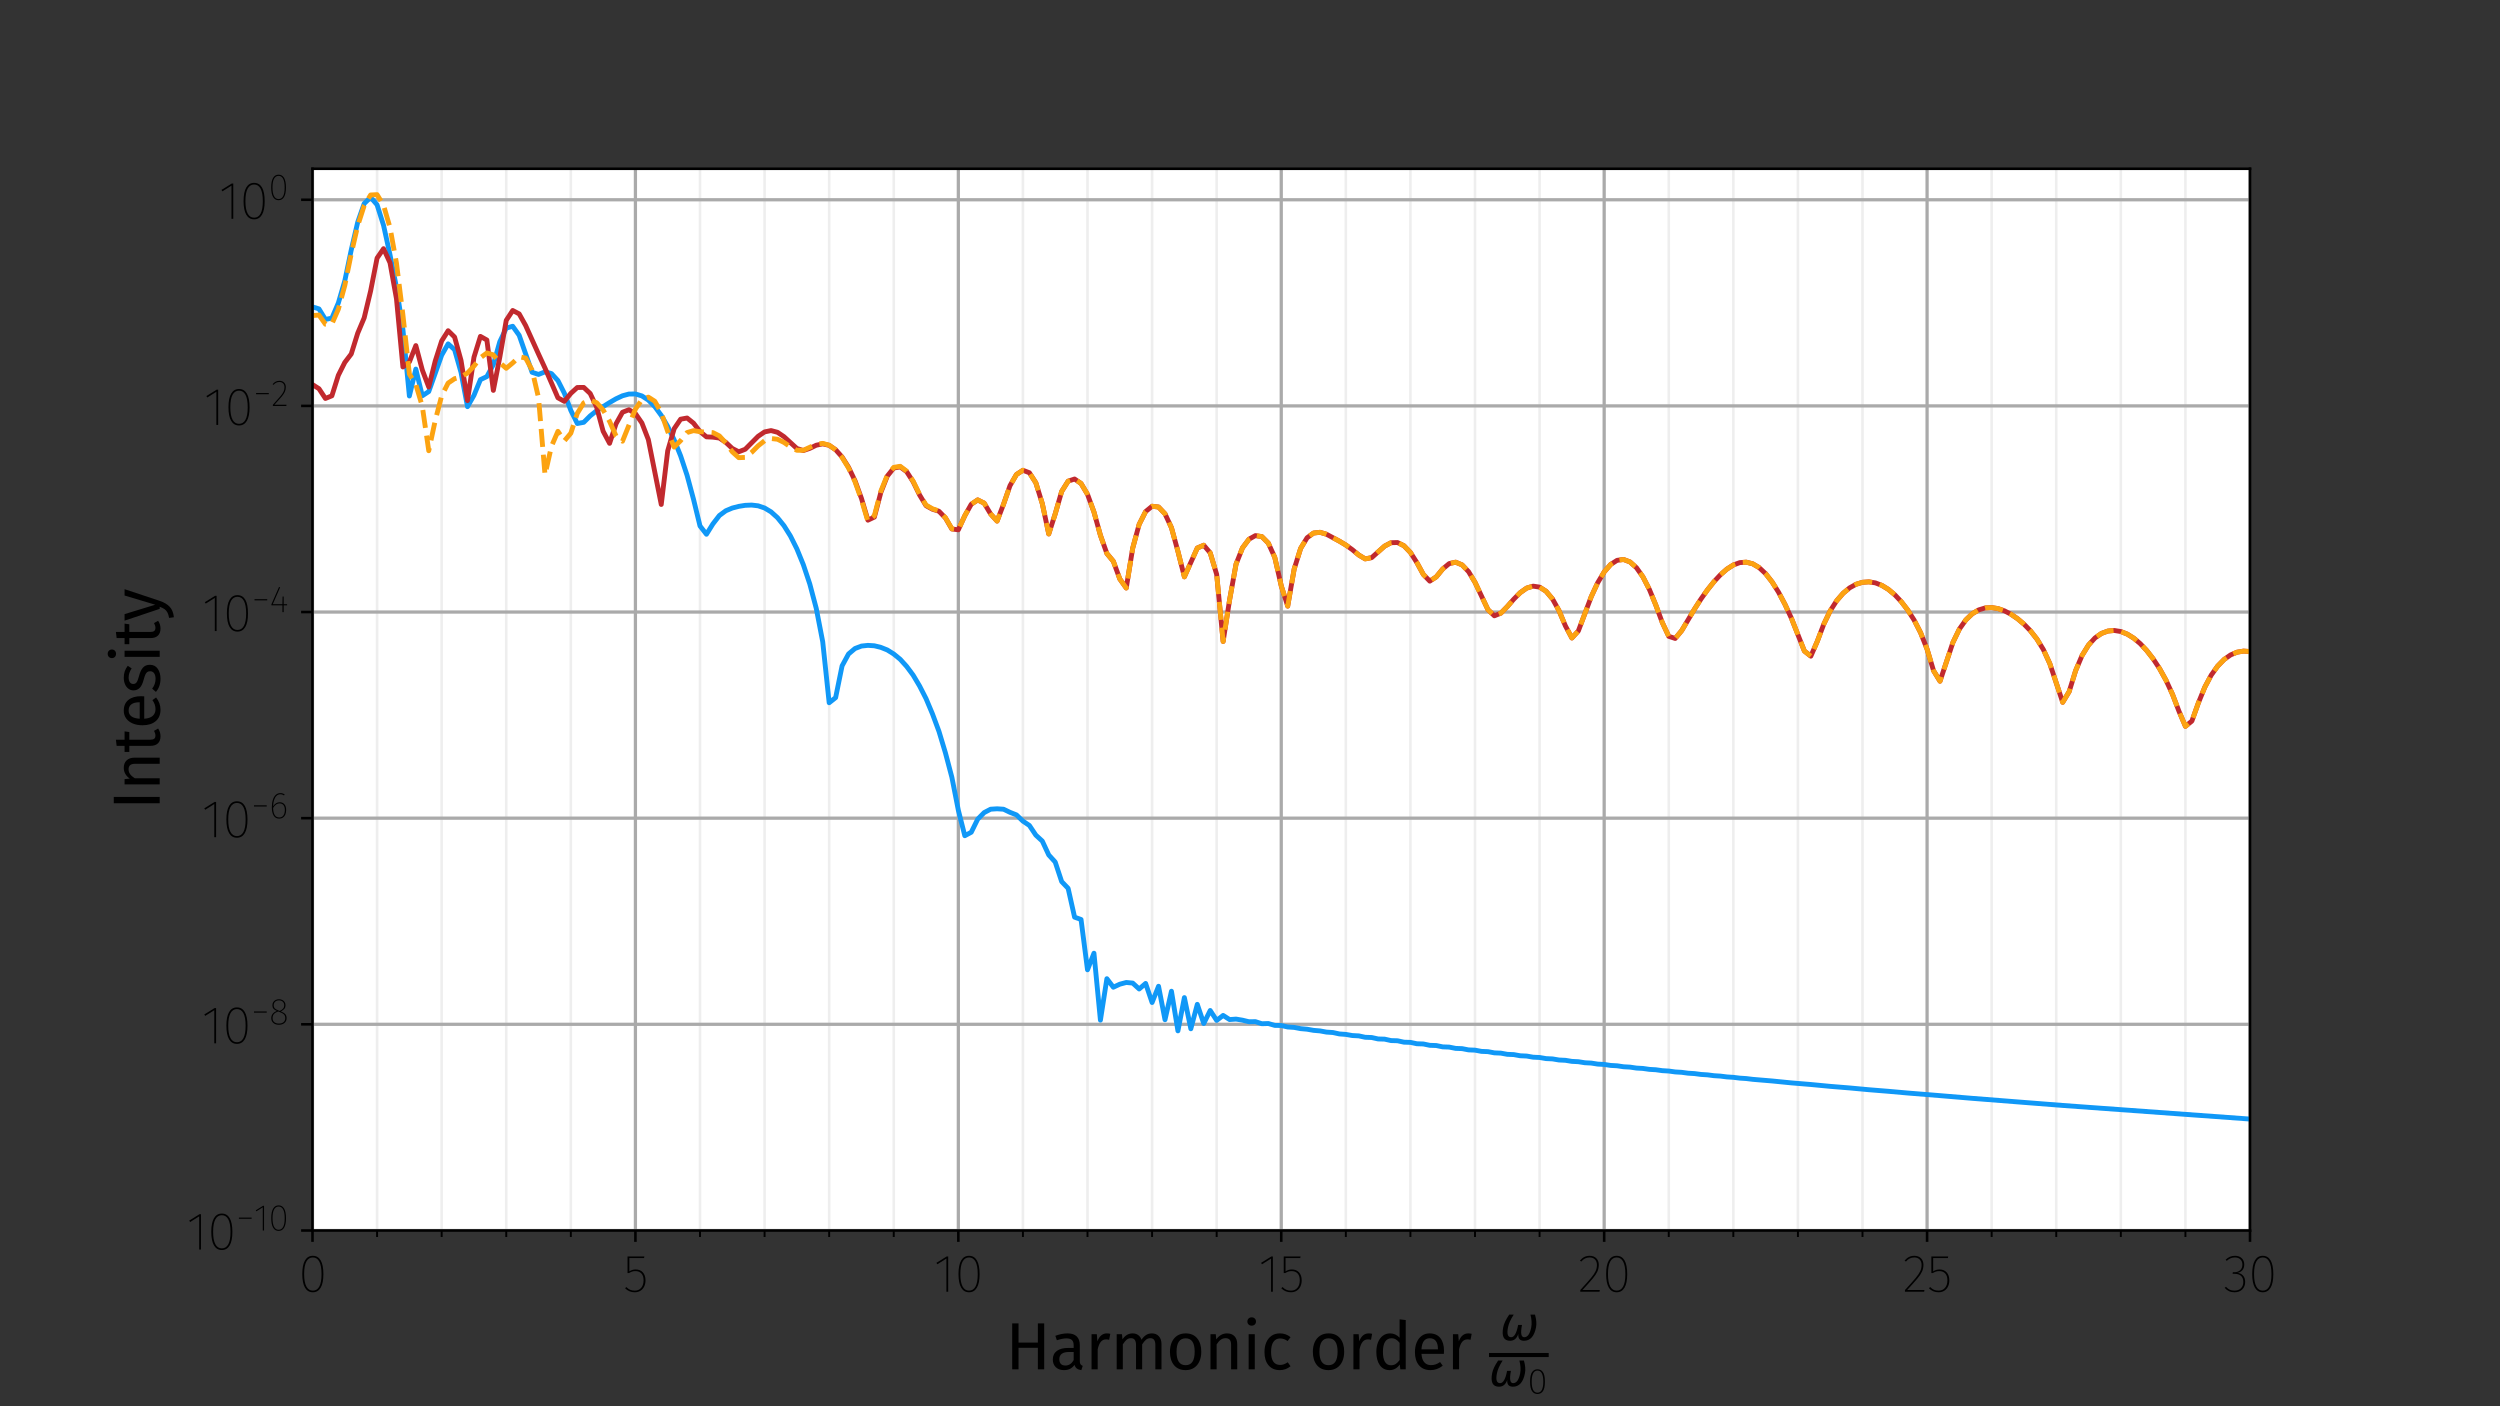 <?xml version="1.0" encoding="utf-8" standalone="no"?>
<!DOCTYPE svg PUBLIC "-//W3C//DTD SVG 1.1//EN"
  "http://www.w3.org/Graphics/SVG/1.1/DTD/svg11.dtd">
<svg height="432pt" version="1.1" viewBox="0 0 768 432" width="768pt" xmlns="http://www.w3.org/2000/svg" xmlns:xlink="http://www.w3.org/1999/xlink">
 <rect x="0" y="0" width="768" height="432" fill="#333333" stroke="none"/>
 <defs>
  <style type="text/css">*{stroke-linecap:butt;stroke-linejoin:round;}</style>
 </defs>
 <g id="figure_1">
  <g id="patch_1">
   <path d="M 0 432 
L 768 432 
L 768 0 
L 0 0 
z
" style="fill:none;"/>
  </g>
  <g id="axes_1">
   <g id="patch_2">
    <path d="M 96 378 
L 691.2 378 
L 691.2 51.84 
L 96 51.84 
z
" style="fill:#ffffff;"/>
   </g>
   <g id="matplotlib.axis_1">
    <g id="xtick_1">
     <g id="line2d_1">
      <path clip-path="url(#pb12fbd99b2)" d="M 96 378 
L 96 51.84 
" style="fill:none;stroke:#aaaaaa;stroke-linecap:square;"/>
     </g>
     <g id="line2d_2">
      <defs>
       <path d="M 0 0 
L 0 3.5 
" id="m7e38ccb37a" style="stroke:#000000;stroke-width:0.8;"/>
      </defs>
      <g>
       <use style="stroke:#000000;stroke-width:0.8;" x="96" xlink:href="#m7e38ccb37a" y="378"/>
      </g>
     </g>
     <g id="text_1">
      <!-- 0 -->
      <g transform="translate(91.647 396.825)scale(0.16 -0.16)">
       <defs>
        <path d="M 1741 4314 
Q 2362 4314 2685 3760 
Q 3008 3206 3008 2112 
Q 3008 1037 2681 486 
Q 2355 -64 1741 -64 
Q 1126 -64 800 489 
Q 474 1043 474 2125 
Q 474 3206 800 3760 
Q 1126 4314 1741 4314 
z
M 1741 4115 
Q 1235 4115 966 3619 
Q 698 3123 698 2125 
Q 698 1133 966 633 
Q 1235 134 1741 134 
Q 2253 134 2518 627 
Q 2784 1120 2784 2112 
Q 2784 3117 2518 3616 
Q 2253 4115 1741 4115 
z
" id="FiraSans-UltraLight-30" transform="scale(0.016)"/>
       </defs>
       <use xlink:href="#FiraSans-UltraLight-30"/>
      </g>
     </g>
    </g>
    <g id="xtick_2">
     <g id="line2d_3">
      <path clip-path="url(#pb12fbd99b2)" d="M 195.2 378 
L 195.2 51.84 
" style="fill:none;stroke:#aaaaaa;stroke-linecap:square;"/>
     </g>
     <g id="line2d_4">
      <g>
       <use style="stroke:#000000;stroke-width:0.8;" x="195.2" xlink:href="#m7e38ccb37a" y="378"/>
      </g>
     </g>
     <g id="text_2">
      <!-- 5 -->
      <g transform="translate(191.384 396.825)scale(0.16 -0.16)">
       <defs>
        <path d="M 2528 4045 
L 762 4045 
L 762 2445 
Q 1101 2675 1517 2675 
Q 2067 2675 2384 2323 
Q 2701 1971 2701 1370 
Q 2701 954 2544 627 
Q 2387 301 2092 118 
Q 1798 -64 1408 -64 
Q 717 -64 250 422 
L 403 563 
Q 614 346 851 240 
Q 1088 134 1414 134 
Q 1901 134 2185 470 
Q 2470 806 2470 1370 
Q 2470 1914 2208 2195 
Q 1946 2477 1498 2477 
Q 1267 2477 1097 2422 
Q 928 2368 717 2240 
L 544 2240 
L 544 4237 
L 2566 4237 
L 2528 4045 
z
" id="FiraSans-UltraLight-35" transform="scale(0.016)"/>
       </defs>
       <use xlink:href="#FiraSans-UltraLight-35"/>
      </g>
     </g>
    </g>
    <g id="xtick_3">
     <g id="line2d_5">
      <path clip-path="url(#pb12fbd99b2)" d="M 294.4 378 
L 294.4 51.84 
" style="fill:none;stroke:#aaaaaa;stroke-linecap:square;"/>
     </g>
     <g id="line2d_6">
      <g>
       <use style="stroke:#000000;stroke-width:0.8;" x="294.4" xlink:href="#m7e38ccb37a" y="378"/>
      </g>
     </g>
     <g id="text_3">
      <!-- 10 -->
      <g transform="translate(286.864 396.825)scale(0.16 -0.16)">
       <defs>
        <path d="M 1728 0 
L 1510 0 
L 1510 3981 
L 422 3296 
L 314 3469 
L 1549 4237 
L 1728 4237 
L 1728 0 
z
" id="FiraSans-UltraLight-31" transform="scale(0.016)"/>
       </defs>
       <use xlink:href="#FiraSans-UltraLight-31"/>
       <use x="39.8" xlink:href="#FiraSans-UltraLight-30"/>
      </g>
     </g>
    </g>
    <g id="xtick_4">
     <g id="line2d_7">
      <path clip-path="url(#pb12fbd99b2)" d="M 393.6 378 
L 393.6 51.84 
" style="fill:none;stroke:#aaaaaa;stroke-linecap:square;"/>
     </g>
     <g id="line2d_8">
      <g>
       <use style="stroke:#000000;stroke-width:0.8;" x="393.6" xlink:href="#m7e38ccb37a" y="378"/>
      </g>
     </g>
     <g id="text_4">
      <!-- 15 -->
      <g transform="translate(386.6 396.825)scale(0.16 -0.16)">
       <use xlink:href="#FiraSans-UltraLight-31"/>
       <use x="39.8" xlink:href="#FiraSans-UltraLight-35"/>
      </g>
     </g>
    </g>
    <g id="xtick_5">
     <g id="line2d_9">
      <path clip-path="url(#pb12fbd99b2)" d="M 492.8 378 
L 492.8 51.84 
" style="fill:none;stroke:#aaaaaa;stroke-linecap:square;"/>
     </g>
     <g id="line2d_10">
      <g>
       <use style="stroke:#000000;stroke-width:0.8;" x="492.8" xlink:href="#m7e38ccb37a" y="378"/>
      </g>
     </g>
     <g id="text_5">
      <!-- 20 -->
      <g transform="translate(484.711 396.825)scale(0.16 -0.16)">
       <defs>
        <path d="M 1421 4314 
Q 1926 4314 2220 4013 
Q 2515 3712 2515 3232 
Q 2515 2797 2345 2425 
Q 2176 2054 1808 1609 
Q 1440 1165 563 211 
L 2637 211 
L 2598 0 
L 294 0 
L 294 205 
Q 1190 1184 1580 1654 
Q 1971 2125 2131 2470 
Q 2291 2816 2291 3213 
Q 2291 3629 2054 3872 
Q 1818 4115 1414 4115 
Q 813 4115 416 3622 
L 250 3738 
Q 499 4032 780 4173 
Q 1062 4314 1421 4314 
z
" id="FiraSans-UltraLight-32" transform="scale(0.016)"/>
       </defs>
       <use xlink:href="#FiraSans-UltraLight-32"/>
       <use x="46.7" xlink:href="#FiraSans-UltraLight-30"/>
      </g>
     </g>
    </g>
    <g id="xtick_6">
     <g id="line2d_11">
      <path clip-path="url(#pb12fbd99b2)" d="M 592 378 
L 592 51.84 
" style="fill:none;stroke:#aaaaaa;stroke-linecap:square;"/>
     </g>
     <g id="line2d_12">
      <g>
       <use style="stroke:#000000;stroke-width:0.8;" x="592" xlink:href="#m7e38ccb37a" y="378"/>
      </g>
     </g>
     <g id="text_6">
      <!-- 25 -->
      <g transform="translate(584.447 396.825)scale(0.16 -0.16)">
       <use xlink:href="#FiraSans-UltraLight-32"/>
       <use x="46.7" xlink:href="#FiraSans-UltraLight-35"/>
      </g>
     </g>
    </g>
    <g id="xtick_7">
     <g id="line2d_13">
      <path clip-path="url(#pb12fbd99b2)" d="M 691.2 378 
L 691.2 51.84 
" style="fill:none;stroke:#aaaaaa;stroke-linecap:square;"/>
     </g>
     <g id="line2d_14">
      <g>
       <use style="stroke:#000000;stroke-width:0.8;" x="691.2" xlink:href="#m7e38ccb37a" y="378"/>
      </g>
     </g>
     <g id="text_7">
      <!-- 30 -->
      <g transform="translate(683.031 396.825)scale(0.16 -0.16)">
       <defs>
        <path d="M 1395 4314 
Q 1901 4314 2201 4022 
Q 2502 3731 2502 3270 
Q 2502 2835 2262 2572 
Q 2022 2310 1645 2259 
Q 2061 2253 2336 1965 
Q 2611 1677 2611 1178 
Q 2611 621 2262 278 
Q 1914 -64 1331 -64 
Q 960 -64 675 67 
Q 390 198 154 467 
L 307 595 
Q 531 346 771 240 
Q 1011 134 1318 134 
Q 1824 134 2105 419 
Q 2387 704 2387 1171 
Q 2387 1664 2112 1907 
Q 1837 2150 1357 2150 
L 1101 2150 
L 1133 2342 
L 1338 2342 
Q 1722 2342 2000 2576 
Q 2278 2810 2278 3264 
Q 2278 3654 2035 3884 
Q 1792 4115 1382 4115 
Q 1101 4115 867 4019 
Q 634 3923 397 3706 
L 269 3846 
Q 512 4083 781 4198 
Q 1050 4314 1395 4314 
z
" id="FiraSans-UltraLight-33" transform="scale(0.016)"/>
       </defs>
       <use xlink:href="#FiraSans-UltraLight-33"/>
       <use x="47.7" xlink:href="#FiraSans-UltraLight-30"/>
      </g>
     </g>
    </g>
    <g id="xtick_8">
     <g id="line2d_15">
      <path clip-path="url(#pb12fbd99b2)" d="M 115.84 378 
L 115.84 51.84 
" style="fill:none;stroke:#eeeeee;stroke-linecap:square;stroke-width:0.8;"/>
     </g>
     <g id="line2d_16">
      <defs>
       <path d="M 0 0 
L 0 2 
" id="m1d51c521f3" style="stroke:#000000;stroke-width:0.6;"/>
      </defs>
      <g>
       <use style="stroke:#000000;stroke-width:0.6;" x="115.84" xlink:href="#m1d51c521f3" y="378"/>
      </g>
     </g>
    </g>
    <g id="xtick_9">
     <g id="line2d_17">
      <path clip-path="url(#pb12fbd99b2)" d="M 135.68 378 
L 135.68 51.84 
" style="fill:none;stroke:#eeeeee;stroke-linecap:square;stroke-width:0.8;"/>
     </g>
     <g id="line2d_18">
      <g>
       <use style="stroke:#000000;stroke-width:0.6;" x="135.68" xlink:href="#m1d51c521f3" y="378"/>
      </g>
     </g>
    </g>
    <g id="xtick_10">
     <g id="line2d_19">
      <path clip-path="url(#pb12fbd99b2)" d="M 155.52 378 
L 155.52 51.84 
" style="fill:none;stroke:#eeeeee;stroke-linecap:square;stroke-width:0.8;"/>
     </g>
     <g id="line2d_20">
      <g>
       <use style="stroke:#000000;stroke-width:0.6;" x="155.52" xlink:href="#m1d51c521f3" y="378"/>
      </g>
     </g>
    </g>
    <g id="xtick_11">
     <g id="line2d_21">
      <path clip-path="url(#pb12fbd99b2)" d="M 175.36 378 
L 175.36 51.84 
" style="fill:none;stroke:#eeeeee;stroke-linecap:square;stroke-width:0.8;"/>
     </g>
     <g id="line2d_22">
      <g>
       <use style="stroke:#000000;stroke-width:0.6;" x="175.36" xlink:href="#m1d51c521f3" y="378"/>
      </g>
     </g>
    </g>
    <g id="xtick_12">
     <g id="line2d_23">
      <path clip-path="url(#pb12fbd99b2)" d="M 215.04 378 
L 215.04 51.84 
" style="fill:none;stroke:#eeeeee;stroke-linecap:square;stroke-width:0.8;"/>
     </g>
     <g id="line2d_24">
      <g>
       <use style="stroke:#000000;stroke-width:0.6;" x="215.04" xlink:href="#m1d51c521f3" y="378"/>
      </g>
     </g>
    </g>
    <g id="xtick_13">
     <g id="line2d_25">
      <path clip-path="url(#pb12fbd99b2)" d="M 234.88 378 
L 234.88 51.84 
" style="fill:none;stroke:#eeeeee;stroke-linecap:square;stroke-width:0.8;"/>
     </g>
     <g id="line2d_26">
      <g>
       <use style="stroke:#000000;stroke-width:0.6;" x="234.88" xlink:href="#m1d51c521f3" y="378"/>
      </g>
     </g>
    </g>
    <g id="xtick_14">
     <g id="line2d_27">
      <path clip-path="url(#pb12fbd99b2)" d="M 254.72 378 
L 254.72 51.84 
" style="fill:none;stroke:#eeeeee;stroke-linecap:square;stroke-width:0.8;"/>
     </g>
     <g id="line2d_28">
      <g>
       <use style="stroke:#000000;stroke-width:0.6;" x="254.72" xlink:href="#m1d51c521f3" y="378"/>
      </g>
     </g>
    </g>
    <g id="xtick_15">
     <g id="line2d_29">
      <path clip-path="url(#pb12fbd99b2)" d="M 274.56 378 
L 274.56 51.84 
" style="fill:none;stroke:#eeeeee;stroke-linecap:square;stroke-width:0.8;"/>
     </g>
     <g id="line2d_30">
      <g>
       <use style="stroke:#000000;stroke-width:0.6;" x="274.56" xlink:href="#m1d51c521f3" y="378"/>
      </g>
     </g>
    </g>
    <g id="xtick_16">
     <g id="line2d_31">
      <path clip-path="url(#pb12fbd99b2)" d="M 314.24 378 
L 314.24 51.84 
" style="fill:none;stroke:#eeeeee;stroke-linecap:square;stroke-width:0.8;"/>
     </g>
     <g id="line2d_32">
      <g>
       <use style="stroke:#000000;stroke-width:0.6;" x="314.24" xlink:href="#m1d51c521f3" y="378"/>
      </g>
     </g>
    </g>
    <g id="xtick_17">
     <g id="line2d_33">
      <path clip-path="url(#pb12fbd99b2)" d="M 334.08 378 
L 334.08 51.84 
" style="fill:none;stroke:#eeeeee;stroke-linecap:square;stroke-width:0.8;"/>
     </g>
     <g id="line2d_34">
      <g>
       <use style="stroke:#000000;stroke-width:0.6;" x="334.08" xlink:href="#m1d51c521f3" y="378"/>
      </g>
     </g>
    </g>
    <g id="xtick_18">
     <g id="line2d_35">
      <path clip-path="url(#pb12fbd99b2)" d="M 353.92 378 
L 353.92 51.84 
" style="fill:none;stroke:#eeeeee;stroke-linecap:square;stroke-width:0.8;"/>
     </g>
     <g id="line2d_36">
      <g>
       <use style="stroke:#000000;stroke-width:0.6;" x="353.92" xlink:href="#m1d51c521f3" y="378"/>
      </g>
     </g>
    </g>
    <g id="xtick_19">
     <g id="line2d_37">
      <path clip-path="url(#pb12fbd99b2)" d="M 373.76 378 
L 373.76 51.84 
" style="fill:none;stroke:#eeeeee;stroke-linecap:square;stroke-width:0.8;"/>
     </g>
     <g id="line2d_38">
      <g>
       <use style="stroke:#000000;stroke-width:0.6;" x="373.76" xlink:href="#m1d51c521f3" y="378"/>
      </g>
     </g>
    </g>
    <g id="xtick_20">
     <g id="line2d_39">
      <path clip-path="url(#pb12fbd99b2)" d="M 413.44 378 
L 413.44 51.84 
" style="fill:none;stroke:#eeeeee;stroke-linecap:square;stroke-width:0.8;"/>
     </g>
     <g id="line2d_40">
      <g>
       <use style="stroke:#000000;stroke-width:0.6;" x="413.44" xlink:href="#m1d51c521f3" y="378"/>
      </g>
     </g>
    </g>
    <g id="xtick_21">
     <g id="line2d_41">
      <path clip-path="url(#pb12fbd99b2)" d="M 433.28 378 
L 433.28 51.84 
" style="fill:none;stroke:#eeeeee;stroke-linecap:square;stroke-width:0.8;"/>
     </g>
     <g id="line2d_42">
      <g>
       <use style="stroke:#000000;stroke-width:0.6;" x="433.28" xlink:href="#m1d51c521f3" y="378"/>
      </g>
     </g>
    </g>
    <g id="xtick_22">
     <g id="line2d_43">
      <path clip-path="url(#pb12fbd99b2)" d="M 453.12 378 
L 453.12 51.84 
" style="fill:none;stroke:#eeeeee;stroke-linecap:square;stroke-width:0.8;"/>
     </g>
     <g id="line2d_44">
      <g>
       <use style="stroke:#000000;stroke-width:0.6;" x="453.12" xlink:href="#m1d51c521f3" y="378"/>
      </g>
     </g>
    </g>
    <g id="xtick_23">
     <g id="line2d_45">
      <path clip-path="url(#pb12fbd99b2)" d="M 472.96 378 
L 472.96 51.84 
" style="fill:none;stroke:#eeeeee;stroke-linecap:square;stroke-width:0.8;"/>
     </g>
     <g id="line2d_46">
      <g>
       <use style="stroke:#000000;stroke-width:0.6;" x="472.96" xlink:href="#m1d51c521f3" y="378"/>
      </g>
     </g>
    </g>
    <g id="xtick_24">
     <g id="line2d_47">
      <path clip-path="url(#pb12fbd99b2)" d="M 512.64 378 
L 512.64 51.84 
" style="fill:none;stroke:#eeeeee;stroke-linecap:square;stroke-width:0.8;"/>
     </g>
     <g id="line2d_48">
      <g>
       <use style="stroke:#000000;stroke-width:0.6;" x="512.64" xlink:href="#m1d51c521f3" y="378"/>
      </g>
     </g>
    </g>
    <g id="xtick_25">
     <g id="line2d_49">
      <path clip-path="url(#pb12fbd99b2)" d="M 532.48 378 
L 532.48 51.84 
" style="fill:none;stroke:#eeeeee;stroke-linecap:square;stroke-width:0.8;"/>
     </g>
     <g id="line2d_50">
      <g>
       <use style="stroke:#000000;stroke-width:0.6;" x="532.48" xlink:href="#m1d51c521f3" y="378"/>
      </g>
     </g>
    </g>
    <g id="xtick_26">
     <g id="line2d_51">
      <path clip-path="url(#pb12fbd99b2)" d="M 552.32 378 
L 552.32 51.84 
" style="fill:none;stroke:#eeeeee;stroke-linecap:square;stroke-width:0.8;"/>
     </g>
     <g id="line2d_52">
      <g>
       <use style="stroke:#000000;stroke-width:0.6;" x="552.32" xlink:href="#m1d51c521f3" y="378"/>
      </g>
     </g>
    </g>
    <g id="xtick_27">
     <g id="line2d_53">
      <path clip-path="url(#pb12fbd99b2)" d="M 572.16 378 
L 572.16 51.84 
" style="fill:none;stroke:#eeeeee;stroke-linecap:square;stroke-width:0.8;"/>
     </g>
     <g id="line2d_54">
      <g>
       <use style="stroke:#000000;stroke-width:0.6;" x="572.16" xlink:href="#m1d51c521f3" y="378"/>
      </g>
     </g>
    </g>
    <g id="xtick_28">
     <g id="line2d_55">
      <path clip-path="url(#pb12fbd99b2)" d="M 611.84 378 
L 611.84 51.84 
" style="fill:none;stroke:#eeeeee;stroke-linecap:square;stroke-width:0.8;"/>
     </g>
     <g id="line2d_56">
      <g>
       <use style="stroke:#000000;stroke-width:0.6;" x="611.84" xlink:href="#m1d51c521f3" y="378"/>
      </g>
     </g>
    </g>
    <g id="xtick_29">
     <g id="line2d_57">
      <path clip-path="url(#pb12fbd99b2)" d="M 631.68 378 
L 631.68 51.84 
" style="fill:none;stroke:#eeeeee;stroke-linecap:square;stroke-width:0.8;"/>
     </g>
     <g id="line2d_58">
      <g>
       <use style="stroke:#000000;stroke-width:0.6;" x="631.68" xlink:href="#m1d51c521f3" y="378"/>
      </g>
     </g>
    </g>
    <g id="xtick_30">
     <g id="line2d_59">
      <path clip-path="url(#pb12fbd99b2)" d="M 651.52 378 
L 651.52 51.84 
" style="fill:none;stroke:#eeeeee;stroke-linecap:square;stroke-width:0.8;"/>
     </g>
     <g id="line2d_60">
      <g>
       <use style="stroke:#000000;stroke-width:0.6;" x="651.52" xlink:href="#m1d51c521f3" y="378"/>
      </g>
     </g>
    </g>
    <g id="xtick_31">
     <g id="line2d_61">
      <path clip-path="url(#pb12fbd99b2)" d="M 671.36 378 
L 671.36 51.84 
" style="fill:none;stroke:#eeeeee;stroke-linecap:square;stroke-width:0.8;"/>
     </g>
     <g id="line2d_62">
      <g>
       <use style="stroke:#000000;stroke-width:0.6;" x="671.36" xlink:href="#m1d51c521f3" y="378"/>
      </g>
     </g>
    </g>
    <g id="text_8">
     <!-- Harmonic order $\frac{\omega}{\omega_0}$ -->
     <g transform="translate(308.9 420.825)scale(0.2 -0.2)">
      <defs>
       <path d="M 3104 0 
L 3104 2067 
L 1248 2067 
L 1248 0 
L 640 0 
L 640 4410 
L 1248 4410 
L 1248 2566 
L 3104 2566 
L 3104 4410 
L 3712 4410 
L 3712 0 
L 3104 0 
z
" id="FiraSans-Regular-48" transform="scale(0.016)"/>
       <path d="M 2880 787 
Q 2880 582 2950 483 
Q 3021 384 3162 333 
L 3027 -77 
Q 2765 -45 2605 70 
Q 2445 186 2368 429 
Q 2029 -77 1363 -77 
Q 864 -77 576 204 
Q 288 486 288 941 
Q 288 1478 675 1766 
Q 1062 2054 1773 2054 
L 2291 2054 
L 2291 2304 
Q 2291 2662 2118 2816 
Q 1946 2970 1587 2970 
Q 1216 2970 678 2790 
L 531 3219 
Q 1158 3450 1696 3450 
Q 2291 3450 2585 3158 
Q 2880 2867 2880 2330 
L 2880 787 
z
M 1498 365 
Q 2003 365 2291 890 
L 2291 1664 
L 1850 1664 
Q 915 1664 915 973 
Q 915 672 1062 518 
Q 1210 365 1498 365 
z
" id="FiraSans-Regular-61" transform="scale(0.016)"/>
       <path d="M 2074 3450 
Q 2253 3450 2406 3411 
L 2298 2835 
Q 2144 2874 2003 2874 
Q 1690 2874 1498 2643 
Q 1306 2413 1197 1926 
L 1197 0 
L 608 0 
L 608 3373 
L 1114 3373 
L 1171 2688 
Q 1306 3066 1536 3258 
Q 1766 3450 2074 3450 
z
" id="FiraSans-Regular-72" transform="scale(0.016)"/>
       <path d="M 3994 3450 
Q 4410 3450 4659 3171 
Q 4909 2893 4909 2419 
L 4909 0 
L 4320 0 
L 4320 2336 
Q 4320 2989 3846 2989 
Q 3597 2989 3424 2845 
Q 3251 2701 3053 2394 
L 3053 0 
L 2464 0 
L 2464 2336 
Q 2464 2989 1990 2989 
Q 1734 2989 1561 2841 
Q 1389 2694 1197 2394 
L 1197 0 
L 608 0 
L 608 3373 
L 1114 3373 
L 1165 2880 
Q 1542 3450 2138 3450 
Q 2451 3450 2672 3290 
Q 2893 3130 2989 2842 
Q 3187 3136 3427 3293 
Q 3667 3450 3994 3450 
z
" id="FiraSans-Regular-6d" transform="scale(0.016)"/>
       <path d="M 1875 3450 
Q 2586 3450 2979 2976 
Q 3373 2502 3373 1690 
Q 3373 1165 3193 765 
Q 3014 365 2675 144 
Q 2336 -77 1869 -77 
Q 1158 -77 761 396 
Q 365 870 365 1683 
Q 365 2208 544 2608 
Q 723 3008 1062 3229 
Q 1402 3450 1875 3450 
z
M 1875 2976 
Q 998 2976 998 1683 
Q 998 397 1869 397 
Q 2739 397 2739 1690 
Q 2739 2976 1875 2976 
z
" id="FiraSans-Regular-6f" transform="scale(0.016)"/>
       <path d="M 2195 3450 
Q 2656 3450 2915 3174 
Q 3174 2899 3174 2419 
L 3174 0 
L 2586 0 
L 2586 2336 
Q 2586 2694 2451 2841 
Q 2317 2989 2054 2989 
Q 1786 2989 1581 2835 
Q 1376 2682 1197 2394 
L 1197 0 
L 608 0 
L 608 3373 
L 1114 3373 
L 1165 2874 
Q 1344 3142 1609 3296 
Q 1875 3450 2195 3450 
z
" id="FiraSans-Regular-6e" transform="scale(0.016)"/>
       <path d="M 1197 3373 
L 1197 0 
L 608 0 
L 608 3373 
L 1197 3373 
z
M 896 4992 
Q 1082 4992 1197 4877 
Q 1312 4762 1312 4589 
Q 1312 4416 1197 4304 
Q 1082 4192 896 4192 
Q 717 4192 601 4304 
Q 486 4416 486 4589 
Q 486 4762 601 4877 
Q 717 4992 896 4992 
z
" id="FiraSans-Regular-69" transform="scale(0.016)"/>
       <path d="M 1837 3450 
Q 2138 3450 2387 3363 
Q 2637 3277 2867 3085 
L 2586 2714 
Q 2406 2842 2236 2902 
Q 2067 2963 1862 2963 
Q 1453 2963 1225 2636 
Q 998 2310 998 1670 
Q 998 1030 1222 726 
Q 1446 422 1862 422 
Q 2061 422 2227 483 
Q 2394 544 2598 678 
L 2867 294 
Q 2406 -77 1837 -77 
Q 1152 -77 758 384 
Q 365 845 365 1658 
Q 365 2195 544 2598 
Q 723 3002 1052 3226 
Q 1382 3450 1837 3450 
z
" id="FiraSans-Regular-63" transform="scale(0.016)"/>
       <path id="FiraSans-Regular-20" transform="scale(0.016)"/>
       <path d="M 3219 4730 
L 3219 0 
L 2701 0 
L 2643 467 
Q 2477 211 2227 67 
Q 1978 -77 1670 -77 
Q 1069 -77 733 396 
Q 397 870 397 1670 
Q 397 2189 557 2592 
Q 717 2995 1017 3222 
Q 1318 3450 1722 3450 
Q 2240 3450 2630 3034 
L 2630 4800 
L 3219 4730 
z
M 1798 390 
Q 2067 390 2259 515 
Q 2451 640 2630 890 
L 2630 2541 
Q 2464 2758 2275 2870 
Q 2086 2982 1850 2982 
Q 1459 2982 1244 2656 
Q 1030 2330 1030 1683 
Q 1030 1030 1228 710 
Q 1427 390 1798 390 
z
" id="FiraSans-Regular-64" transform="scale(0.016)"/>
       <path d="M 3155 1786 
Q 3155 1638 3142 1485 
L 992 1485 
Q 1030 928 1273 665 
Q 1517 403 1901 403 
Q 2144 403 2349 473 
Q 2554 544 2778 698 
L 3034 346 
Q 2496 -77 1856 -77 
Q 1152 -77 758 384 
Q 365 845 365 1651 
Q 365 2176 534 2582 
Q 704 2989 1021 3219 
Q 1338 3450 1766 3450 
Q 2438 3450 2796 3008 
Q 3155 2566 3155 1786 
z
M 2573 1958 
Q 2573 2458 2374 2720 
Q 2176 2982 1779 2982 
Q 1056 2982 992 1920 
L 2573 1920 
L 2573 1958 
z
" id="FiraSans-Regular-65" transform="scale(0.016)"/>
       <path d="M 1369 -91 
Q 72 -91 434 1766 
Q 575 2500 1256 3500 
L 1875 3500 
Q 1231 2500 1088 1750 
Q 819 397 1519 397 
Q 2166 397 2478 2078 
L 3009 2078 
Q 2669 388 3316 397 
Q 4013 403 4275 1750 
Q 4419 2500 4169 3500 
L 4788 3500 
Q 5075 2500 4934 1766 
Q 4578 -94 3278 -91 
Q 2428 -88 2503 844 
Q 2194 -91 1369 -91 
z
" id="DejaVuSans-Oblique-3c9" transform="scale(0.016)"/>
       <path d="M 2016 4494 
Q 1444 4494 1166 3938 
Q 888 3378 888 2328 
Q 888 1278 1166 719 
Q 1444 163 2016 163 
Q 2606 163 2884 719 
Q 3163 1278 3163 2328 
Q 3163 3378 2884 3938 
Q 2606 4494 2016 4494 
z
M 2016 4750 
Q 2691 4750 3084 4200 
Q 3478 3647 3478 2328 
Q 3478 1009 3084 456 
Q 2691 -94 2016 -94 
Q 1359 -94 966 456 
Q 572 1009 572 2328 
Q 572 3647 966 4200 
Q 1359 4750 2016 4750 
z
" id="DejaVuSans-ExtraLight-30" transform="scale(0.016)"/>
      </defs>
      <use transform="translate(0 0.839)" xlink:href="#FiraSans-Regular-48"/>
      <use transform="translate(68 0.839)" xlink:href="#FiraSans-Regular-61"/>
      <use transform="translate(122.4 0.839)" xlink:href="#FiraSans-Regular-72"/>
      <use transform="translate(161 0.839)" xlink:href="#FiraSans-Regular-6d"/>
      <use transform="translate(246.7 0.839)" xlink:href="#FiraSans-Regular-6f"/>
      <use transform="translate(305.1 0.839)" xlink:href="#FiraSans-Regular-6e"/>
      <use transform="translate(363.7 0.839)" xlink:href="#FiraSans-Regular-69"/>
      <use transform="translate(391.9 0.839)" xlink:href="#FiraSans-Regular-63"/>
      <use transform="translate(439.7 0.839)" xlink:href="#FiraSans-Regular-20"/>
      <use transform="translate(466.2 0.839)" xlink:href="#FiraSans-Regular-6f"/>
      <use transform="translate(524.6 0.839)" xlink:href="#FiraSans-Regular-72"/>
      <use transform="translate(563.2 0.839)" xlink:href="#FiraSans-Regular-64"/>
      <use transform="translate(623 0.839)" xlink:href="#FiraSans-Regular-65"/>
      <use transform="translate(677.5 0.839)" xlink:href="#FiraSans-Regular-72"/>
      <use transform="translate(716.1 0.839)" xlink:href="#FiraSans-Regular-20"/>
      <use transform="translate(759.6 45.719)scale(0.7)" xlink:href="#DejaVuSans-Oblique-3c9"/>
      <use transform="translate(742.6 -24.841)scale(0.7)" xlink:href="#DejaVuSans-Oblique-3c9"/>
      <use transform="translate(801.218 -36.325)scale(0.49)" xlink:href="#DejaVuSans-ExtraLight-30"/>
      <path d="M 742.6 19.691 
L 742.6 25.941 
L 834.307 25.941 
L 834.307 19.691 
L 742.6 19.691 
z
"/>
     </g>
    </g>
   </g>
   <g id="matplotlib.axis_2">
    <g id="ytick_1">
     <g id="line2d_63">
      <path clip-path="url(#pb12fbd99b2)" d="M 96 378 
L 691.2 378 
" style="fill:none;stroke:#aaaaaa;stroke-linecap:square;"/>
     </g>
     <g id="line2d_64">
      <defs>
       <path d="M 0 0 
L -3.5 0 
" id="m28b1eb6d2a" style="stroke:#000000;stroke-width:0.8;"/>
      </defs>
      <g>
       <use style="stroke:#000000;stroke-width:0.8;" x="96" xlink:href="#m28b1eb6d2a" y="378"/>
      </g>
     </g>
     <g id="text_9">
      <!-- $\mathdefault{10^{-10}}$ -->
      <g transform="translate(57.32 383.913)scale(0.16 -0.16)">
       <defs>
        <path d="M 474 2221 
L 2656 2221 
L 2656 2016 
L 474 2016 
L 474 2221 
z
" id="FiraSans-UltraLight-2212" transform="scale(0.016)"/>
       </defs>
       <use transform="translate(0 0.416)" xlink:href="#FiraSans-UltraLight-31"/>
       <use transform="translate(39.8 0.416)" xlink:href="#FiraSans-UltraLight-30"/>
       <use transform="translate(95.11 36.816)scale(0.7)" xlink:href="#FiraSans-UltraLight-2212"/>
       <use transform="translate(129.34 36.816)scale(0.7)" xlink:href="#FiraSans-UltraLight-31"/>
       <use transform="translate(157.2 36.816)scale(0.7)" xlink:href="#FiraSans-UltraLight-30"/>
      </g>
     </g>
    </g>
    <g id="ytick_2">
     <g id="line2d_65">
      <path clip-path="url(#pb12fbd99b2)" d="M 96 314.674 
L 691.2 314.674 
" style="fill:none;stroke:#aaaaaa;stroke-linecap:square;"/>
     </g>
     <g id="line2d_66">
      <g>
       <use style="stroke:#000000;stroke-width:0.8;" x="96" xlink:href="#m28b1eb6d2a" y="314.674"/>
      </g>
     </g>
     <g id="text_10">
      <!-- $\mathdefault{10^{-8}}$ -->
      <g transform="translate(61.96 320.587)scale(0.16 -0.16)">
       <defs>
        <path d="M 2022 2227 
Q 2554 2010 2781 1760 
Q 3008 1510 3008 1082 
Q 3008 557 2640 246 
Q 2272 -64 1683 -64 
Q 1088 -64 733 249 
Q 378 563 378 1075 
Q 378 1510 627 1824 
Q 877 2138 1350 2304 
Q 934 2477 752 2694 
Q 570 2912 570 3277 
Q 570 3590 723 3827 
Q 877 4064 1136 4189 
Q 1395 4314 1696 4314 
Q 1990 4314 2249 4195 
Q 2509 4077 2665 3840 
Q 2822 3603 2822 3270 
Q 2822 2931 2630 2684 
Q 2438 2438 2022 2227 
z
M 794 3270 
Q 794 2957 957 2771 
Q 1120 2586 1574 2406 
L 1837 2304 
Q 2240 2509 2419 2729 
Q 2598 2950 2598 3264 
Q 2598 3674 2345 3898 
Q 2093 4122 1696 4122 
Q 1306 4122 1050 3894 
Q 794 3667 794 3270 
z
M 1690 141 
Q 2176 141 2477 384 
Q 2778 627 2778 1082 
Q 2778 1357 2678 1539 
Q 2579 1722 2380 1850 
Q 2182 1978 1824 2118 
L 1568 2221 
Q 1056 2042 829 1770 
Q 602 1498 602 1075 
Q 602 627 899 384 
Q 1197 141 1690 141 
z
" id="FiraSans-UltraLight-38" transform="scale(0.016)"/>
       </defs>
       <use transform="translate(0 0.416)" xlink:href="#FiraSans-UltraLight-31"/>
       <use transform="translate(39.8 0.416)" xlink:href="#FiraSans-UltraLight-30"/>
       <use transform="translate(95.11 36.816)scale(0.7)" xlink:href="#FiraSans-UltraLight-2212"/>
       <use transform="translate(129.34 36.816)scale(0.7)" xlink:href="#FiraSans-UltraLight-38"/>
      </g>
     </g>
    </g>
    <g id="ytick_3">
     <g id="line2d_67">
      <path clip-path="url(#pb12fbd99b2)" d="M 96 251.349 
L 691.2 251.349 
" style="fill:none;stroke:#aaaaaa;stroke-linecap:square;"/>
     </g>
     <g id="line2d_68">
      <g>
       <use style="stroke:#000000;stroke-width:0.8;" x="96" xlink:href="#m28b1eb6d2a" y="251.349"/>
      </g>
     </g>
     <g id="text_11">
      <!-- $\mathdefault{10^{-6}}$ -->
      <g transform="translate(61.96 257.261)scale(0.16 -0.16)">
       <defs>
        <path d="M 1837 2746 
Q 2317 2746 2624 2406 
Q 2931 2067 2931 1421 
Q 2931 960 2784 624 
Q 2637 288 2371 112 
Q 2106 -64 1760 -64 
Q 1088 -64 781 467 
Q 474 998 474 1862 
Q 474 2624 653 3174 
Q 832 3725 1161 4019 
Q 1491 4314 1946 4314 
Q 2170 4314 2339 4253 
Q 2509 4192 2682 4070 
L 2566 3910 
Q 2419 4013 2268 4064 
Q 2118 4115 1939 4115 
Q 1562 4115 1283 3849 
Q 1005 3584 857 3117 
Q 710 2650 698 2054 
Q 1146 2746 1837 2746 
z
M 1760 134 
Q 2214 134 2460 486 
Q 2707 838 2707 1414 
Q 2707 1978 2464 2262 
Q 2221 2547 1824 2547 
Q 1472 2547 1184 2339 
Q 896 2131 698 1766 
Q 710 998 966 566 
Q 1222 134 1760 134 
z
" id="FiraSans-UltraLight-36" transform="scale(0.016)"/>
       </defs>
       <use transform="translate(0 0.416)" xlink:href="#FiraSans-UltraLight-31"/>
       <use transform="translate(39.8 0.416)" xlink:href="#FiraSans-UltraLight-30"/>
       <use transform="translate(95.11 36.816)scale(0.7)" xlink:href="#FiraSans-UltraLight-2212"/>
       <use transform="translate(129.34 36.816)scale(0.7)" xlink:href="#FiraSans-UltraLight-36"/>
      </g>
     </g>
    </g>
    <g id="ytick_4">
     <g id="line2d_69">
      <path clip-path="url(#pb12fbd99b2)" d="M 96 188.023 
L 691.2 188.023 
" style="fill:none;stroke:#aaaaaa;stroke-linecap:square;"/>
     </g>
     <g id="line2d_70">
      <g>
       <use style="stroke:#000000;stroke-width:0.8;" x="96" xlink:href="#m28b1eb6d2a" y="188.023"/>
      </g>
     </g>
     <g id="text_12">
      <!-- $\mathdefault{10^{-4}}$ -->
      <g transform="translate(62.12 193.935)scale(0.16 -0.16)">
       <defs>
        <path d="M 3002 1165 
L 2419 1165 
L 2419 0 
L 2202 0 
L 2202 1165 
L 314 1165 
L 314 1338 
L 1619 4314 
L 1805 4237 
L 550 1363 
L 2202 1363 
L 2227 2675 
L 2419 2675 
L 2419 1363 
L 3002 1363 
L 3002 1165 
z
" id="FiraSans-UltraLight-34" transform="scale(0.016)"/>
       </defs>
       <use transform="translate(0 0.416)" xlink:href="#FiraSans-UltraLight-31"/>
       <use transform="translate(39.8 0.416)" xlink:href="#FiraSans-UltraLight-30"/>
       <use transform="translate(95.11 36.816)scale(0.7)" xlink:href="#FiraSans-UltraLight-2212"/>
       <use transform="translate(129.34 36.816)scale(0.7)" xlink:href="#FiraSans-UltraLight-34"/>
      </g>
     </g>
    </g>
    <g id="ytick_5">
     <g id="line2d_71">
      <path clip-path="url(#pb12fbd99b2)" d="M 96 124.697 
L 691.2 124.697 
" style="fill:none;stroke:#aaaaaa;stroke-linecap:square;"/>
     </g>
     <g id="line2d_72">
      <g>
       <use style="stroke:#000000;stroke-width:0.8;" x="96" xlink:href="#m28b1eb6d2a" y="124.697"/>
      </g>
     </g>
     <g id="text_13">
      <!-- $\mathdefault{10^{-2}}$ -->
      <g transform="translate(62.6 130.61)scale(0.16 -0.16)">
       <use transform="translate(0 0.416)" xlink:href="#FiraSans-UltraLight-31"/>
       <use transform="translate(39.8 0.416)" xlink:href="#FiraSans-UltraLight-30"/>
       <use transform="translate(95.11 36.816)scale(0.7)" xlink:href="#FiraSans-UltraLight-2212"/>
       <use transform="translate(129.34 36.816)scale(0.7)" xlink:href="#FiraSans-UltraLight-32"/>
      </g>
     </g>
    </g>
    <g id="ytick_6">
     <g id="line2d_73">
      <path clip-path="url(#pb12fbd99b2)" d="M 96 61.371 
L 691.2 61.371 
" style="fill:none;stroke:#aaaaaa;stroke-linecap:square;"/>
     </g>
     <g id="line2d_74">
      <g>
       <use style="stroke:#000000;stroke-width:0.8;" x="96" xlink:href="#m28b1eb6d2a" y="61.371"/>
      </g>
     </g>
     <g id="text_14">
      <!-- $\mathdefault{10^{0}}$ -->
      <g transform="translate(67.24 67.284)scale(0.16 -0.16)">
       <use transform="translate(0 0.416)" xlink:href="#FiraSans-UltraLight-31"/>
       <use transform="translate(39.8 0.416)" xlink:href="#FiraSans-UltraLight-30"/>
       <use transform="translate(95.11 36.816)scale(0.7)" xlink:href="#FiraSans-UltraLight-30"/>
      </g>
     </g>
    </g>
    <g id="text_15">
     <!-- Intesity -->
     <g transform="translate(49.061 248.809)rotate(-90)scale(0.2 -0.2)">
      <defs>
       <path d="M 1248 4410 
L 1248 0 
L 640 0 
L 640 4410 
L 1248 4410 
z
" id="FiraSans-Regular-49" transform="scale(0.016)"/>
       <path d="M 2310 154 
Q 1978 -77 1555 -77 
Q 1126 -77 886 169 
Q 646 416 646 883 
L 646 2918 
L 58 2918 
L 58 3373 
L 646 3373 
L 646 4134 
L 1235 4205 
L 1235 3373 
L 2035 3373 
L 1971 2918 
L 1235 2918 
L 1235 909 
Q 1235 646 1328 528 
Q 1421 410 1638 410 
Q 1837 410 2086 544 
L 2310 154 
z
" id="FiraSans-Regular-74" transform="scale(0.016)"/>
       <path d="M 1523 3450 
Q 1869 3450 2144 3354 
Q 2419 3258 2669 3066 
L 2419 2694 
Q 2189 2842 1981 2912 
Q 1773 2982 1542 2982 
Q 1254 2982 1088 2864 
Q 922 2746 922 2541 
Q 922 2336 1078 2221 
Q 1235 2106 1645 1997 
Q 2208 1856 2486 1613 
Q 2765 1370 2765 947 
Q 2765 448 2377 185 
Q 1990 -77 1434 -77 
Q 666 -77 160 365 
L 474 723 
Q 902 397 1421 397 
Q 1754 397 1949 534 
Q 2144 672 2144 909 
Q 2144 1082 2073 1187 
Q 2003 1293 1830 1373 
Q 1658 1453 1325 1542 
Q 787 1683 547 1920 
Q 307 2157 307 2522 
Q 307 2784 464 2998 
Q 621 3213 899 3331 
Q 1178 3450 1523 3450 
z
" id="FiraSans-Regular-73" transform="scale(0.016)"/>
       <path d="M 1958 -19 
Q 1760 -608 1405 -950 
Q 1050 -1293 390 -1363 
L 326 -902 
Q 659 -845 857 -736 
Q 1056 -627 1174 -457 
Q 1293 -288 1395 0 
L 1197 0 
L 64 3373 
L 691 3373 
L 1594 429 
L 2477 3373 
L 3085 3373 
L 1958 -19 
z
" id="FiraSans-Regular-79" transform="scale(0.016)"/>
      </defs>
      <use xlink:href="#FiraSans-Regular-49"/>
      <use x="29.5" xlink:href="#FiraSans-Regular-6e"/>
      <use x="88.1" xlink:href="#FiraSans-Regular-74"/>
      <use x="124.2" xlink:href="#FiraSans-Regular-65"/>
      <use x="178.7" xlink:href="#FiraSans-Regular-73"/>
      <use x="225.4" xlink:href="#FiraSans-Regular-69"/>
      <use x="253.6" xlink:href="#FiraSans-Regular-74"/>
      <use x="289.7" xlink:href="#FiraSans-Regular-79"/>
     </g>
    </g>
   </g>
   <g id="line2d_75">
    <path clip-path="url(#pb12fbd99b2)" d="M 96 94.275 
L 97.984 94.891 
L 99.968 98.138 
L 101.952 97.721 
L 103.936 93.083 
L 105.92 86.274 
L 107.904 76.785 
L 109.888 68.266 
L 111.872 62.547 
L 113.856 60.609 
L 115.84 62.916 
L 117.824 69.217 
L 119.808 78.264 
L 121.792 88.264 
L 123.776 101.211 
L 125.76 121.648 
L 127.744 113.385 
L 129.728 121.589 
L 131.712 120.285 
L 135.68 109.108 
L 137.664 105.639 
L 139.648 107.433 
L 141.632 114.429 
L 143.616 124.928 
L 145.6 121.448 
L 147.584 116.627 
L 149.568 115.683 
L 151.552 112.001 
L 153.536 104.975 
L 155.52 100.801 
L 157.504 100.226 
L 159.488 103 
L 163.456 114.369 
L 165.44 115.022 
L 167.424 114.233 
L 169.408 114.761 
L 171.392 116.912 
L 173.376 120.814 
L 175.36 126.083 
L 177.344 130.102 
L 179.328 129.735 
L 181.312 127.752 
L 183.296 126.159 
L 187.264 123.666 
L 189.248 122.509 
L 191.232 121.582 
L 193.216 121.046 
L 195.2 121.029 
L 197.184 121.627 
L 199.168 122.909 
L 201.152 124.902 
L 203.136 127.604 
L 205.12 131.004 
L 207.104 135.12 
L 209.088 140.052 
L 211.072 146.032 
L 213.056 153.411 
L 215.04 161.578 
L 217.024 164.125 
L 219.008 160.94 
L 220.992 158.37 
L 222.976 156.905 
L 224.96 156.07 
L 226.944 155.556 
L 228.928 155.239 
L 230.912 155.155 
L 232.896 155.387 
L 234.88 156.055 
L 236.864 157.242 
L 238.848 159.035 
L 240.832 161.484 
L 242.816 164.658 
L 244.8 168.615 
L 246.784 173.471 
L 248.768 179.412 
L 250.752 186.891 
L 252.736 197.137 
L 254.72 215.882 
L 256.704 214.309 
L 258.688 204.555 
L 260.672 200.895 
L 262.656 199.227 
L 264.64 198.471 
L 266.624 198.259 
L 268.608 198.385 
L 270.592 198.875 
L 272.576 199.669 
L 274.56 200.908 
L 276.544 202.537 
L 278.528 204.732 
L 280.512 207.396 
L 282.496 210.741 
L 284.48 214.617 
L 286.464 219.336 
L 288.448 224.681 
L 290.432 231.27 
L 292.416 238.786 
L 294.4 248.895 
L 296.384 256.734 
L 298.368 255.667 
L 300.352 251.64 
L 302.336 249.626 
L 304.32 248.588 
L 306.304 248.461 
L 308.288 248.593 
L 310.272 249.55 
L 312.256 250.337 
L 314.24 252.248 
L 316.224 253.578 
L 318.208 256.55 
L 320.192 258.378 
L 322.176 262.643 
L 324.16 264.821 
L 326.144 270.826 
L 328.128 272.901 
L 330.112 281.753 
L 332.096 282.468 
L 334.08 297.919 
L 336.064 292.832 
L 338.048 313.388 
L 340.032 300.661 
L 342.016 303.274 
L 344 302.346 
L 345.984 301.818 
L 347.968 302.001 
L 349.952 303.816 
L 351.936 302.114 
L 353.92 307.968 
L 355.904 302.98 
L 357.888 313.263 
L 359.872 304.507 
L 361.856 316.677 
L 363.84 306.464 
L 365.824 316.039 
L 367.808 308.536 
L 369.792 314.419 
L 371.776 310.421 
L 373.76 313.47 
L 375.744 311.939 
L 377.728 313.207 
L 379.712 313.066 
L 381.696 313.398 
L 383.68 313.879 
L 385.664 313.849 
L 387.648 314.489 
L 389.632 314.426 
L 391.616 315.002 
L 393.6 315.034 
L 395.584 315.493 
L 397.568 315.621 
L 399.552 315.999 
L 401.536 316.173 
L 403.52 316.527 
L 405.504 316.695 
L 407.488 317.062 
L 409.472 317.191 
L 411.456 317.625 
L 413.44 317.769 
L 415.424 318.119 
L 417.408 318.221 
L 419.392 318.654 
L 421.376 318.722 
L 423.36 319.166 
L 425.344 319.223 
L 427.328 319.666 
L 429.312 319.722 
L 431.296 320.158 
L 433.28 320.217 
L 435.264 320.643 
L 437.248 320.706 
L 439.232 321.123 
L 441.216 321.19 
L 443.2 321.597 
L 445.184 321.667 
L 447.168 322.065 
L 449.152 322.139 
L 451.136 322.528 
L 453.12 322.606 
L 455.104 322.986 
L 457.088 323.066 
L 459.072 323.44 
L 461.056 323.522 
L 463.04 323.888 
L 465.024 323.972 
L 467.008 324.331 
L 468.992 324.418 
L 470.976 324.769 
L 472.96 324.859 
L 474.944 325.203 
L 476.928 325.295 
L 478.912 325.632 
L 480.896 325.727 
L 482.88 326.056 
L 484.864 326.155 
L 486.848 326.476 
L 488.832 326.577 
L 490.816 326.892 
L 492.8 326.996 
L 494.784 327.303 
L 496.768 327.41 
L 498.752 327.71 
L 500.736 327.819 
L 502.72 328.113 
L 504.704 328.225 
L 506.688 328.513 
L 508.672 328.627 
L 510.656 328.908 
L 512.64 329.024 
L 514.624 329.3 
L 516.608 329.418 
L 518.592 329.687 
L 520.576 329.808 
L 522.56 330.072 
L 524.544 330.194 
L 526.528 330.453 
L 528.512 330.577 
L 530.496 330.83 
L 532.48 330.956 
L 534.464 331.203 
L 536.448 331.331 
L 538.432 331.574 
L 544.384 332.072 
L 550.336 332.665 
L 556.288 333.158 
L 562.24 333.729 
L 568.192 334.215 
L 574.144 334.766 
L 580.096 335.246 
L 586.048 335.777 
L 595.968 336.58 
L 605.888 337.411 
L 619.776 338.503 
L 633.664 339.594 
L 693.184 343.921 
L 693.184 343.921 
" style="fill:none;stroke:#1098f7;stroke-linecap:square;stroke-width:1.5;"/>
   </g>
   <g id="line2d_76">
    <path clip-path="url(#pb12fbd99b2)" d="M 96 118.149 
L 97.984 119.404 
L 99.968 122.408 
L 101.952 121.593 
L 103.936 115.29 
L 105.92 111.338 
L 107.904 108.738 
L 109.888 102.362 
L 111.872 97.652 
L 113.856 89.378 
L 115.84 79.289 
L 117.824 76.397 
L 119.808 80.721 
L 121.792 91.76 
L 123.776 112.728 
L 125.76 111.195 
L 127.744 106.165 
L 129.728 113.647 
L 131.712 118.894 
L 133.696 110.931 
L 135.68 104.742 
L 137.664 101.598 
L 139.648 103.539 
L 141.632 110.743 
L 143.616 123.061 
L 145.6 109.746 
L 147.584 103.34 
L 149.568 104.456 
L 151.552 119.923 
L 153.536 109.756 
L 155.52 98.411 
L 157.504 95.381 
L 159.488 96.425 
L 161.472 99.996 
L 165.44 108.787 
L 167.424 113.081 
L 171.392 122.202 
L 173.376 123.301 
L 175.36 120.835 
L 177.344 119.037 
L 179.328 119.015 
L 181.312 120.885 
L 183.296 125.111 
L 185.28 132.473 
L 187.264 136.193 
L 189.248 130.186 
L 191.232 126.642 
L 193.216 125.869 
L 195.2 127.052 
L 197.184 129.93 
L 199.168 135.041 
L 203.136 154.967 
L 205.12 138.492 
L 207.104 131.692 
L 209.088 128.778 
L 211.072 128.409 
L 213.056 130 
L 215.04 132.573 
L 217.024 134.199 
L 219.008 134.296 
L 220.992 134.566 
L 222.976 135.896 
L 224.96 137.763 
L 226.944 138.782 
L 228.928 138.018 
L 232.896 134.031 
L 234.88 132.681 
L 236.864 132.272 
L 238.848 132.802 
L 240.832 134.14 
L 244.8 137.769 
L 246.784 138.411 
L 248.768 137.741 
L 250.752 136.769 
L 252.736 136.358 
L 254.72 136.804 
L 256.704 138.147 
L 258.688 140.387 
L 260.672 143.544 
L 262.656 147.682 
L 264.64 153.104 
L 266.624 159.796 
L 268.608 158.845 
L 270.592 151.29 
L 272.576 146.252 
L 274.56 143.787 
L 276.544 143.426 
L 278.528 144.902 
L 280.512 147.984 
L 282.496 152.051 
L 284.48 155.348 
L 286.464 156.442 
L 288.448 157.056 
L 290.432 159.102 
L 292.416 162.507 
L 294.4 162.754 
L 296.384 158.434 
L 298.368 154.904 
L 300.352 153.573 
L 302.336 154.577 
L 304.32 157.894 
L 306.304 160.074 
L 308.288 154.895 
L 310.272 149.193 
L 312.256 145.762 
L 314.24 144.47 
L 316.224 145.225 
L 318.208 148.312 
L 320.192 154.71 
L 322.176 164.027 
L 324.16 157.857 
L 326.144 150.974 
L 328.128 147.816 
L 330.112 147.152 
L 332.096 148.521 
L 334.08 151.863 
L 336.064 157.293 
L 338.048 164.443 
L 340.032 170.031 
L 342.016 172.428 
L 344 177.855 
L 345.984 180.635 
L 347.968 168.381 
L 349.952 161.066 
L 351.936 157.156 
L 353.92 155.52 
L 355.904 155.759 
L 357.888 157.846 
L 359.872 162.116 
L 361.856 169.366 
L 363.84 177.2 
L 367.808 168.357 
L 369.792 167.495 
L 371.776 169.837 
L 373.76 176.451 
L 375.744 197.057 
L 377.728 184.3 
L 379.712 173.298 
L 381.696 168.299 
L 383.68 165.648 
L 385.664 164.534 
L 387.648 164.851 
L 389.632 166.85 
L 391.616 171.253 
L 393.6 179.978 
L 395.584 186.194 
L 397.568 174.817 
L 399.552 168.474 
L 401.536 165.203 
L 403.52 163.75 
L 405.504 163.526 
L 407.488 164.112 
L 411.456 166.242 
L 413.44 167.431 
L 415.424 168.849 
L 417.408 170.496 
L 419.392 171.688 
L 421.376 171.307 
L 425.344 167.771 
L 427.328 166.722 
L 429.312 166.664 
L 431.296 167.653 
L 433.28 169.719 
L 435.264 172.831 
L 437.248 176.47 
L 439.232 178.526 
L 441.216 177.218 
L 443.2 174.787 
L 445.184 173.139 
L 447.168 172.707 
L 449.152 173.531 
L 451.136 175.603 
L 453.12 178.89 
L 457.088 187.267 
L 459.072 189.176 
L 461.056 188.366 
L 463.04 186.337 
L 465.024 184.068 
L 467.008 182.064 
L 468.992 180.664 
L 470.976 180.064 
L 472.96 180.361 
L 474.944 181.634 
L 476.928 183.989 
L 478.912 187.569 
L 480.896 192.276 
L 482.88 195.988 
L 484.864 193.836 
L 488.832 183.29 
L 490.816 179.014 
L 492.8 175.708 
L 494.784 173.412 
L 496.768 172.134 
L 498.752 171.872 
L 500.736 172.625 
L 502.72 174.399 
L 504.704 177.212 
L 506.688 181.07 
L 508.672 185.897 
L 510.656 191.243 
L 512.64 195.479 
L 514.624 196.133 
L 516.608 193.734 
L 520.576 187.068 
L 522.56 183.98 
L 524.544 181.188 
L 526.528 178.708 
L 528.512 176.57 
L 530.496 174.833 
L 532.48 173.565 
L 534.464 172.835 
L 536.448 172.698 
L 538.432 173.2 
L 540.416 174.373 
L 542.4 176.229 
L 544.384 178.761 
L 546.368 181.931 
L 548.352 185.676 
L 550.336 189.961 
L 554.304 199.999 
L 556.288 201.572 
L 558.272 197.015 
L 560.256 191.772 
L 562.24 187.645 
L 564.224 184.545 
L 566.208 182.247 
L 568.192 180.594 
L 570.176 179.491 
L 572.16 178.884 
L 574.144 178.746 
L 576.128 179.064 
L 578.112 179.833 
L 580.096 181.051 
L 582.08 182.713 
L 584.064 184.821 
L 586.048 187.394 
L 588.032 190.511 
L 590.016 194.379 
L 592 199.43 
L 593.984 206.031 
L 595.968 209.26 
L 599.936 197.361 
L 601.92 193.26 
L 603.904 190.437 
L 605.888 188.539 
L 607.872 187.356 
L 609.856 186.757 
L 611.84 186.65 
L 613.824 186.97 
L 615.808 187.667 
L 617.792 188.702 
L 619.776 190.055 
L 621.76 191.729 
L 623.744 193.772 
L 625.728 196.299 
L 627.712 199.528 
L 629.696 203.843 
L 633.664 215.746 
L 635.648 212.451 
L 637.632 206.02 
L 639.616 201.355 
L 641.6 198.146 
L 643.584 195.972 
L 645.568 194.59 
L 647.552 193.856 
L 649.536 193.682 
L 651.52 194.01 
L 653.504 194.804 
L 655.488 196.043 
L 657.472 197.716 
L 659.456 199.824 
L 661.44 202.377 
L 663.424 205.406 
L 665.408 208.99 
L 667.392 213.297 
L 669.376 218.484 
L 671.36 223.123 
L 673.344 221.517 
L 675.328 215.968 
L 677.312 211.1 
L 679.296 207.381 
L 681.28 204.599 
L 683.264 202.574 
L 685.248 201.185 
L 687.232 200.352 
L 689.216 200.02 
L 691.2 200.155 
L 693.184 200.745 
L 693.184 200.745 
" style="fill:none;stroke:#c1292e;stroke-linecap:square;stroke-width:1.5;"/>
   </g>
   <g id="line2d_77">
    <path clip-path="url(#pb12fbd99b2)" d="M 96 96.94 
L 97.984 96.784 
L 99.968 99.591 
L 101.952 99.507 
L 103.936 94.998 
L 105.92 87.701 
L 107.904 77.941 
L 109.888 69.337 
L 111.872 63.162 
L 113.856 59.898 
L 115.84 59.796 
L 117.824 63.049 
L 119.808 69.906 
L 121.792 80.82 
L 123.776 96.738 
L 125.76 114.911 
L 127.744 118.121 
L 129.728 124.806 
L 131.712 138.465 
L 133.696 129.22 
L 135.68 121.588 
L 137.664 117.682 
L 139.648 116.339 
L 141.632 115.78 
L 143.616 114.593 
L 145.6 112.471 
L 147.584 109.911 
L 149.568 108.431 
L 151.552 109.01 
L 153.536 111.427 
L 155.52 113.139 
L 157.504 111.485 
L 159.488 109.589 
L 161.472 109.996 
L 163.456 113.668 
L 165.44 122.226 
L 167.424 145.856 
L 169.408 137.102 
L 171.392 132.505 
L 173.376 135.439 
L 175.36 133.075 
L 177.344 126.985 
L 179.328 123.757 
L 181.312 122.897 
L 183.296 123.725 
L 185.28 125.933 
L 187.264 129.446 
L 189.248 133.924 
L 191.232 135.538 
L 195.2 125.688 
L 197.184 122.793 
L 199.168 121.998 
L 201.152 123.268 
L 203.136 126.769 
L 205.12 132.56 
L 207.104 137.344 
L 209.088 135.361 
L 211.072 132.878 
L 213.056 132.291 
L 215.04 132.612 
L 219.008 132.904 
L 220.992 133.912 
L 222.976 136.084 
L 224.96 138.794 
L 226.944 140.597 
L 228.928 140.516 
L 230.912 138.961 
L 232.896 136.961 
L 234.88 135.402 
L 236.864 134.712 
L 238.848 134.936 
L 240.832 135.91 
L 242.816 137.269 
L 244.8 138.325 
L 246.784 138.322 
L 250.752 136.488 
L 252.736 136.201 
L 254.72 136.762 
L 256.704 138.198 
L 258.688 140.517 
L 260.672 143.752 
L 262.656 147.988 
L 264.64 153.537 
L 266.624 160.162 
L 268.608 158.404 
L 270.592 150.896 
L 272.576 145.973 
L 274.56 143.574 
L 276.544 143.247 
L 278.528 144.739 
L 280.512 147.818 
L 282.496 151.871 
L 284.48 155.165 
L 286.464 156.303 
L 288.448 156.959 
L 290.432 159.031 
L 292.416 162.454 
L 294.4 162.731 
L 296.384 158.423 
L 298.368 154.896 
L 300.352 153.565 
L 302.336 154.569 
L 304.32 157.887 
L 306.304 160.081 
L 308.288 154.908 
L 310.272 149.201 
L 312.256 145.769 
L 314.24 144.475 
L 316.224 145.23 
L 318.208 148.317 
L 320.192 154.716 
L 322.176 164.037 
L 324.16 157.859 
L 326.144 150.974 
L 328.128 147.817 
L 330.112 147.152 
L 332.096 148.521 
L 334.08 151.863 
L 336.064 157.293 
L 338.048 164.443 
L 340.032 170.032 
L 342.016 172.427 
L 344 177.856 
L 345.984 180.633 
L 347.968 168.381 
L 349.952 161.066 
L 351.936 157.155 
L 353.92 155.52 
L 355.904 155.758 
L 357.888 157.846 
L 359.872 162.116 
L 361.856 169.366 
L 363.84 177.201 
L 367.808 168.357 
L 369.792 167.495 
L 371.776 169.837 
L 373.76 176.451 
L 375.744 197.056 
L 377.728 184.3 
L 379.712 173.298 
L 381.696 168.299 
L 383.68 165.648 
L 385.664 164.534 
L 387.648 164.851 
L 389.632 166.85 
L 391.616 171.253 
L 393.6 179.977 
L 395.584 186.193 
L 397.568 174.817 
L 399.552 168.473 
L 401.536 165.203 
L 403.52 163.75 
L 405.504 163.526 
L 407.488 164.112 
L 411.456 166.241 
L 413.44 167.431 
L 415.424 168.849 
L 417.408 170.496 
L 419.392 171.688 
L 421.376 171.307 
L 425.344 167.771 
L 427.328 166.722 
L 429.312 166.664 
L 431.296 167.653 
L 433.28 169.719 
L 435.264 172.831 
L 437.248 176.47 
L 439.232 178.526 
L 441.216 177.218 
L 443.2 174.787 
L 445.184 173.139 
L 447.168 172.707 
L 449.152 173.531 
L 451.136 175.603 
L 453.12 178.89 
L 457.088 187.268 
L 459.072 189.176 
L 461.056 188.366 
L 463.04 186.338 
L 465.024 184.068 
L 467.008 182.064 
L 468.992 180.664 
L 470.976 180.064 
L 472.96 180.361 
L 474.944 181.634 
L 476.928 183.989 
L 478.912 187.569 
L 480.896 192.275 
L 482.88 195.989 
L 484.864 193.836 
L 488.832 183.29 
L 490.816 179.015 
L 492.8 175.708 
L 494.784 173.412 
L 496.768 172.134 
L 498.752 171.872 
L 500.736 172.625 
L 502.72 174.399 
L 504.704 177.212 
L 506.688 181.07 
L 508.672 185.897 
L 510.656 191.242 
L 512.64 195.48 
L 514.624 196.132 
L 516.608 193.735 
L 520.576 187.068 
L 522.56 183.979 
L 524.544 181.188 
L 526.528 178.707 
L 528.512 176.571 
L 530.496 174.833 
L 532.48 173.566 
L 534.464 172.834 
L 536.448 172.698 
L 538.432 173.2 
L 540.416 174.373 
L 542.4 176.229 
L 544.384 178.761 
L 546.368 181.931 
L 548.352 185.676 
L 550.336 189.961 
L 554.304 199.999 
L 556.288 201.572 
L 558.272 197.016 
L 560.256 191.771 
L 562.24 187.646 
L 564.224 184.545 
L 566.208 182.247 
L 568.192 180.594 
L 570.176 179.491 
L 572.16 178.884 
L 574.144 178.746 
L 576.128 179.063 
L 578.112 179.833 
L 580.096 181.051 
L 582.08 182.713 
L 584.064 184.821 
L 586.048 187.394 
L 588.032 190.511 
L 590.016 194.379 
L 592 199.43 
L 593.984 206.031 
L 595.968 209.261 
L 599.936 197.361 
L 601.92 193.26 
L 603.904 190.437 
L 605.888 188.539 
L 607.872 187.357 
L 609.856 186.756 
L 611.84 186.65 
L 613.824 186.97 
L 615.808 187.667 
L 617.792 188.702 
L 619.776 190.055 
L 621.76 191.729 
L 623.744 193.772 
L 625.728 196.299 
L 627.712 199.528 
L 629.696 203.843 
L 633.664 215.747 
L 635.648 212.45 
L 637.632 206.021 
L 639.616 201.355 
L 641.6 198.146 
L 643.584 195.972 
L 645.568 194.59 
L 647.552 193.856 
L 649.536 193.682 
L 651.52 194.01 
L 653.504 194.804 
L 655.488 196.043 
L 657.472 197.716 
L 659.456 199.824 
L 661.44 202.377 
L 663.424 205.406 
L 665.408 208.99 
L 667.392 213.298 
L 669.376 218.483 
L 671.36 223.125 
L 673.344 221.515 
L 675.328 215.969 
L 677.312 211.099 
L 679.296 207.381 
L 681.28 204.599 
L 683.264 202.574 
L 685.248 201.185 
L 687.232 200.352 
L 689.216 200.02 
L 691.2 200.155 
L 693.184 200.745 
L 693.184 200.745 
" style="fill:none;stroke:#fca311;stroke-dasharray:5.55,2.4;stroke-dashoffset:0;stroke-width:1.5;"/>
   </g>
   <g id="patch_3">
    <path d="M 96 378 
L 96 51.84 
" style="fill:none;stroke:#000000;stroke-linecap:square;stroke-linejoin:miter;stroke-width:0.8;"/>
   </g>
   <g id="patch_4">
    <path d="M 691.2 378 
L 691.2 51.84 
" style="fill:none;stroke:#000000;stroke-linecap:square;stroke-linejoin:miter;stroke-width:0.8;"/>
   </g>
   <g id="patch_5">
    <path d="M 96 378 
L 691.2 378 
" style="fill:none;stroke:#000000;stroke-linecap:square;stroke-linejoin:miter;stroke-width:0.8;"/>
   </g>
   <g id="patch_6">
    <path d="M 96 51.84 
L 691.2 51.84 
" style="fill:none;stroke:#000000;stroke-linecap:square;stroke-linejoin:miter;stroke-width:0.8;"/>
   </g>
  </g>
 </g>
 <defs>
  <clipPath id="pb12fbd99b2">
   <rect height="326.16" width="595.2" x="96" y="51.84"/>
  </clipPath>
 </defs>
</svg>
